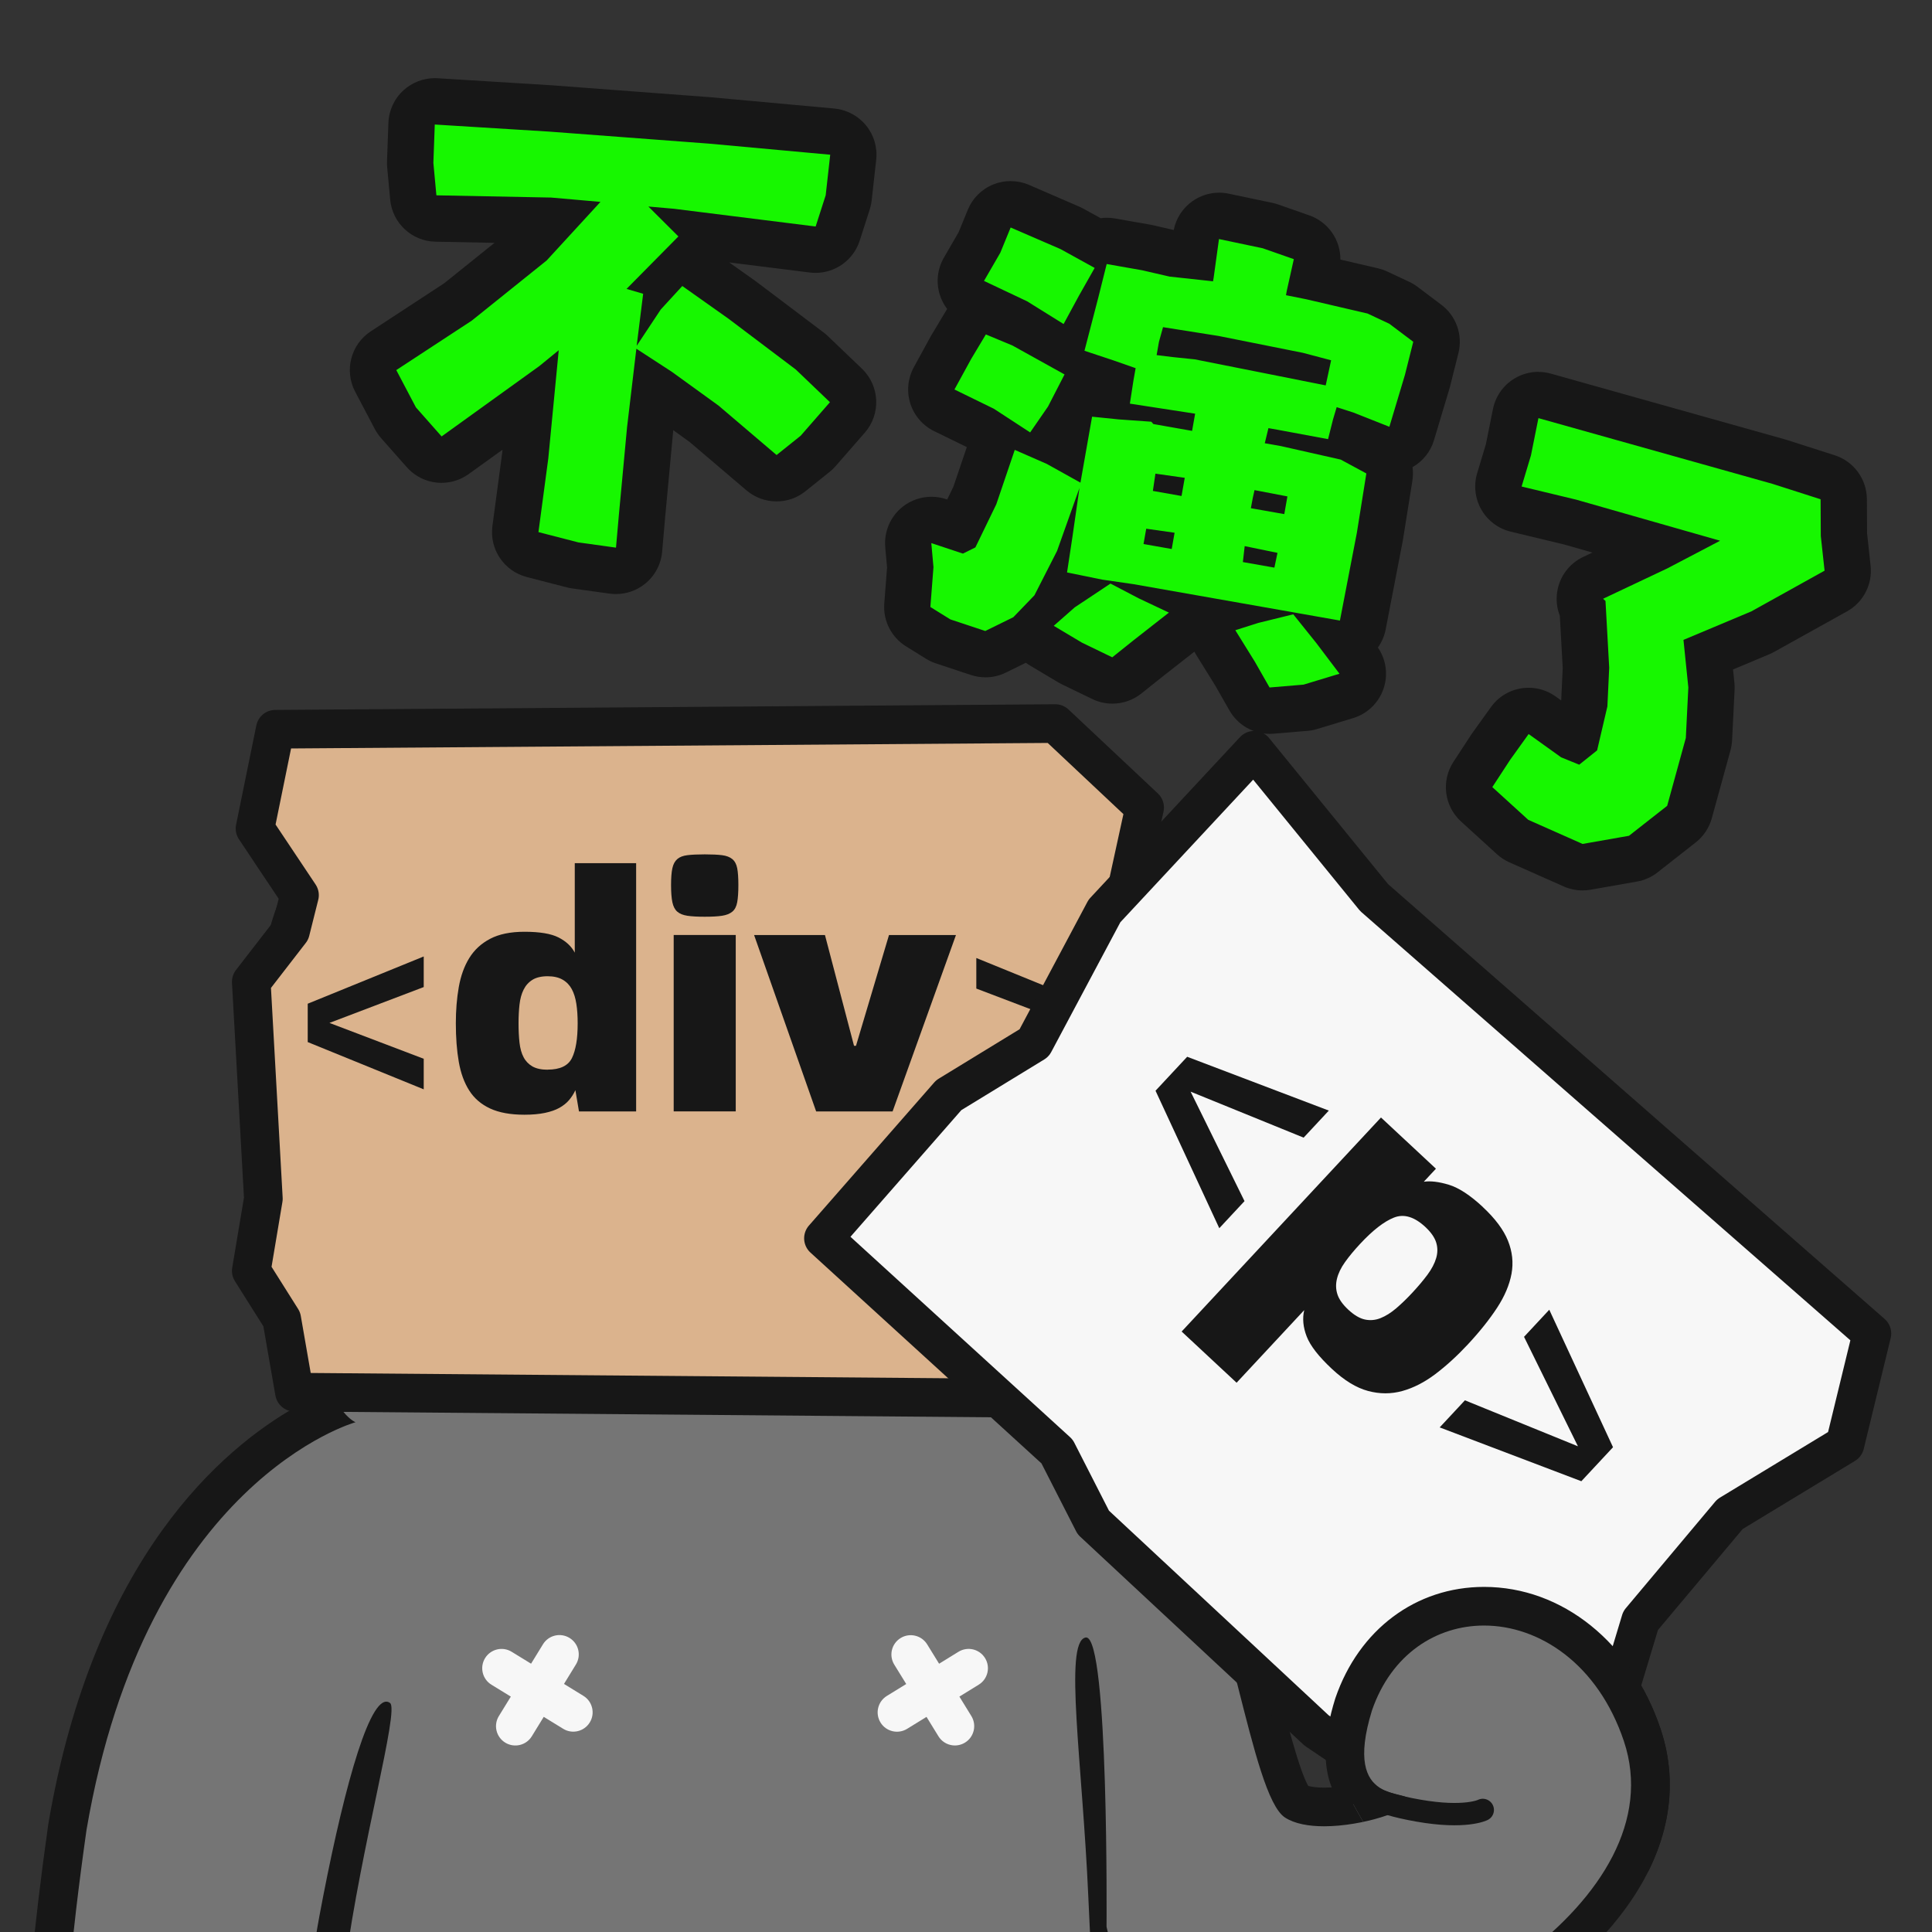 <?xml version="1.0" encoding="UTF-8"?>
<svg id="_图层_1" data-name="图层 1" xmlns="http://www.w3.org/2000/svg" xmlns:xlink="http://www.w3.org/1999/xlink" viewBox="0 0 500 500">
  <rect x="0" y="0" width="500" height="500" fill="#333333" stroke="none"/>
  <defs>
    <clipPath id="clippath">
      <polygon points="341.99 452.29 384.82 528.51 461.2 447.65 380.8 395.54 335.78 433.41 341.99 452.29" fill="none"/>
    </clipPath>
  </defs>
  <g id="_不演了" data-name="不演了">
    <g>
      <g>
        <g>
          <path d="M168.24,593.84c-26.4,0-47.23-2.27-57.29-3.63-7.53-1.01-13.97-2.17-18.63-3.35-6.19-1.56-9.94-3.18-10.78-6.82-.32-1.39-.6-4.48-.75-8.89-.38,4.46-.79,7.4-1.38,9.17-1.82,5.54-9.34,5.57-12.24,5.57h-.05c-9.12,0-22.67-2.6-32.3-5.04-22.44-5.67-23.11-9.44-23.55-11.94-.88-4.94-2.4-35.73,6.19-96.09,0-.05,.01-.09,.02-.14,8.2-48.05,27.39-75.14,42.04-89.4,9.29-9.05,17.98-14.26,23.82-17.1-5.61-8.61-12.18-28.19-11.58-72.54v-.37c-.7-43.56-1.01-63.44,26.13-83.66,.06-.04,.12-.09,.18-.13,11.54-7.84,52.46-14.21,91.21-14.21,27.85,0,76.78,3.45,91.58,26.58,7.64,12.03,7.67,35.22,7.73,70.33,0,4.89,.02,10.01,.05,15.35,.15,34.13-6.08,50.21-11.56,57.75,8.77,4.01,23.11,12.07,32.21,24.98,7.08,10.04,11.95,29.24,16.25,46.18,2.94,11.59,6.97,27.48,9.81,29.78,.79,.51,2.86,1.42,7.35,1.42,3.72,0,7.56-.63,10.75-1.42-1.24-.95-2.41-2.2-3.35-3.85-2.76-4.85-2.7-11.78,.2-21.17,.02-.05,.03-.1,.05-.15,5.38-15.64,18.31-25.36,33.74-25.36,18.06,0,34.12,13.08,40.93,33.33,4.54,13.55,1.72,27.95-8.14,41.64-19.2,26.67-60.09,44.58-86.24,44.58-.56,0-1.13,0-1.68-.02-22.79-.66-34.9-11.52-41.17-21.11,1.63,33.65,2.23,51.75-1.05,59.11-.86,1.93-2.65,5.96-35.03,12.35-12.46,2.46-37.67,6.76-66.44,7.94-5.52,.23-11.24,.34-17.02,.34Z" fill="#757575"/>
          <path d="M189.26,200.28c37.87,0,75.77,6.15,87.37,24.28,7.84,12.34,6.76,40.56,6.99,83.01,.23,53.81-15.72,59.4-15.72,59.4,0,0,24.54,8.09,37.29,26.18,12.76,18.09,18.55,71.51,27.37,77.23,2.5,1.62,6.15,2.26,10.12,2.26,10.03,0,22.03-4.07,22.12-6.55,.12-3.45-17.6,2.06-9.74-23.42,5.03-14.62,16.69-21.98,29.01-21.98,14.29,0,29.47,9.91,36.19,29.92,13.73,41.03-51.94,79.64-89.64,79.64-.52,0-1.03,0-1.54-.02-37.42-1.08-42.71-31.63-42.71-31.63,0,0,.6-74.83-5.28-74.83-.07,0-.14,.01-.21,.03-5.57,1.39-.75,32.48,.77,67.03,1.74,39.47,4.21,72.03,.49,80.38-1.83,4.11-49.61,15.37-97.1,17.32-5.63,.23-11.26,.34-16.81,.34-42.73,0-80.99-6.25-81.84-9.92-1-4.33-1.77-35.67,2.94-70.51,4.18-30.93,14.03-65.92,11.62-67.7-.32-.24-.65-.35-.98-.35-5.04,0-11.78,25.94-17.29,55.37-5.88,31.39-5.69,75.89-8.04,83.03-.5,1.51-3.34,2.13-7.54,2.13-15.69,0-50.2-8.74-50.93-12.85-.93-5.22-2.03-36.54,6.22-94.51,15.44-90.44,69.62-105.49,69.62-105.49,0,0-16.2-5.75-15.28-74.4-.7-43.83-1.06-61.26,24.12-80.01,9.93-6.74,49.15-13.35,88.4-13.35m0-10c-35.3,0-80.12,5.64-94.02,15.08-.12,.08-.24,.17-.35,.25-29.2,21.75-28.85,43.81-28.15,87.76v.29c-.39,29.7,2.3,52.1,7.99,66.58,.56,1.42,1.13,2.72,1.71,3.92-18.67,10.59-52.13,38.74-63.9,107.68-.02,.09-.03,.18-.04,.27-7.9,55.53-7.56,89.78-6.16,97.67,1.25,7.01,8.42,9.81,12.27,11.31,3.9,1.52,9.08,3.11,14.98,4.6,9.92,2.51,23.94,5.19,33.53,5.19,2.57,0,9.03,0,13.42-3.63,3.19,2.59,7.53,3.69,10.57,4.45,4.84,1.22,11.48,2.41,19.19,3.45,10.19,1.37,31.27,3.67,57.96,3.67,5.84,0,11.63-.12,17.22-.34,29.11-1.19,54.6-5.54,67.2-8.03,9.09-1.79,17.09-3.71,23.13-5.55,8.39-2.55,13.35-4.85,15.5-9.67,3.2-7.2,3.25-21.17,2.13-47.26,7.61,6.28,18.92,11.74,35.37,12.22,.6,.02,1.21,.03,1.83,.03,14.22,0,31.94-4.78,48.61-13.12,17.68-8.84,32.49-20.76,41.69-33.54,10.84-15.05,13.89-31.01,8.82-46.15-7.5-22.33-25.43-36.75-45.67-36.75-17.63,0-32.37,11.01-38.47,28.73-.04,.1-.07,.2-.1,.31-2.93,9.51-3.22,17.02-.86,22.85-.65,.04-1.31,.06-1.96,.06-2.06,0-3.4-.24-4.12-.44-2.38-4.08-5.99-18.29-8.19-26.98-4.62-18.21-9.4-37.03-17-47.83-8.13-11.52-20.09-19.41-29.24-24.19,5.13-9.82,9.62-26.7,9.5-55.67-.03-5.35-.04-10.46-.05-15.35-.06-37.25-.1-59.74-8.5-72.98-15.3-23.9-60.55-28.91-95.81-28.91h0Z" fill="#171717"/>
        </g>
        <path d="M147.4,423.9c2.36,1.45,3.09,4.52,1.64,6.88l-3.08,5.02,5.03,3.09c2.35,1.44,3.09,4.53,1.64,6.88s-4.53,3.09-6.88,1.64l-5.03-3.09-3.09,5.03c-1.44,2.35-4.52,3.09-6.88,1.64s-3.09-4.53-1.64-6.88l3.09-5.03-5.02-3.08c-2.35-1.44-3.09-4.53-1.64-6.88s4.53-3.09,6.88-1.64l5.02,3.08,3.08-5.02c1.45-2.36,4.53-3.09,6.88-1.64Z" fill="#f7f7f7"/>
        <path d="M254.93,429.11c1.45,2.36,.72,5.43-1.63,6.88l-5.01,3.09,3.09,5.02c1.45,2.35,.72,5.43-1.63,6.88s-5.43,.72-6.88-1.63l-3.09-5.02-5.02,3.09c-2.35,1.45-5.43,.72-6.88-1.63-1.45-2.35-.72-5.43,1.63-6.88l5.02-3.09-3.09-5.01c-1.45-2.35-.72-5.43,1.63-6.88s5.43-.72,6.88,1.63l3.09,5.01,5.01-3.09c2.36-1.45,5.43-.72,6.88,1.63Z" fill="#f7f7f7"/>
      </g>
      <g>
        <polygon points="297.31 357.27 277.57 354.74 258.18 361.8 76.2 360.29 72.92 341.42 65.03 328.9 68.16 310.23 65.03 254.09 75.18 240.97 77.51 231.67 66 214.43 71.24 188.73 273.11 187.26 296.23 208.99 288.07 246.38 297.31 271.49 297.31 357.27" fill="#dbb38d" stroke="#171717" stroke-linecap="round" stroke-linejoin="round" stroke-width="10"/>
        <g>
          <path d="M109.66,255.45l-24.4,9.28,24.4,9.28v7.91l-30.02-12.23v-9.93l30.02-12.23v7.91Z" fill="#171717"/>
          <g>
            <path d="M164.63,223.39v64.25h-14.79l-.93-5.5c-.45,.96-1,1.82-1.65,2.58-.65,.76-1.48,1.42-2.49,1.99-1.01,.56-2.27,1-3.76,1.31-1.49,.31-3.26,.47-5.28,.47-3.61,0-6.57-.54-8.88-1.61-2.31-1.07-4.12-2.62-5.41-4.65-1.3-2.03-2.2-4.51-2.71-7.44-.51-2.93-.76-6.26-.76-9.98,0-3.32,.25-6.44,.76-9.34,.51-2.9,1.41-5.41,2.71-7.52,1.3-2.11,3.1-3.78,5.41-4.99,2.31-1.21,5.27-1.82,8.88-1.82,3.94,0,6.89,.49,8.83,1.48,1.94,.99,3.34,2.3,4.19,3.93v-23.16h15.89Zm-22.91,53.43c3.21,0,5.31-1,6.3-3,.99-2,1.48-5,1.48-9,0-1.86-.11-3.54-.34-5.03-.23-1.49-.62-2.76-1.18-3.8-.56-1.04-1.35-1.86-2.37-2.45s-2.31-.89-3.89-.89-2.95,.31-3.93,.93c-.99,.62-1.75,1.47-2.28,2.54-.54,1.07-.89,2.35-1.06,3.85-.17,1.49-.25,3.11-.25,4.86,0,1.86,.08,3.54,.25,5.03,.17,1.49,.52,2.75,1.06,3.76,.53,1.01,1.3,1.8,2.28,2.37,.99,.56,2.3,.85,3.93,.85Z" fill="#171717"/>
            <path d="M182.38,237.25c-1.86,0-3.35-.08-4.48-.25-1.13-.17-2-.52-2.62-1.06-.62-.54-1.04-1.35-1.27-2.45-.23-1.1-.34-2.58-.34-4.44s.11-3.31,.34-4.35c.22-1.04,.65-1.83,1.27-2.37,.62-.54,1.49-.87,2.62-1.01,1.13-.14,2.62-.21,4.48-.21s3.35,.07,4.48,.21c1.13,.14,2.01,.48,2.66,1.01,.65,.54,1.07,1.33,1.27,2.37,.2,1.04,.3,2.49,.3,4.35s-.1,3.34-.3,4.44c-.2,1.1-.62,1.92-1.27,2.45-.65,.54-1.54,.89-2.66,1.06-1.13,.17-2.62,.25-4.48,.25Zm-8.03,4.73h16.06v45.65h-16.06v-45.65Z" fill="#171717"/>
            <path d="M195.15,241.99h18.35l7.52,28.66h.51l8.54-28.66h17.33l-16.4,45.65h-19.78l-16.06-45.65Z" fill="#171717"/>
          </g>
          <path d="M282.69,260.15v9.93l-30.02,12.23v-7.91l24.4-9.28-24.4-9.28v-7.91l30.02,12.23Z" fill="#171717"/>
        </g>
      </g>
      <g>
        <polygon points="213.11 320.47 273.57 375.64 282.95 394.02 340.74 447.85 370.42 467.84 418.43 439.83 424.59 419.41 447.71 391.86 477.47 373.81 484.45 345.11 355.62 232.29 324.57 194.17 285.84 235.75 267.64 269.92 245.54 283.43 213.11 320.47" fill="#f7f7f7" stroke="#171717" stroke-linecap="round" stroke-linejoin="round" stroke-width="10"/>
        <g>
          <path d="M337.38,294.42l-29.25-11.9,13.95,28.33-6.53,7.01-16.5-35.58,8.19-8.79,36.66,13.93-6.53,7.01Z" fill="#171717"/>
          <path d="M383.76,312.39c3.19,2.97,5.36,5.88,6.5,8.71,1.14,2.83,1.44,5.68,.92,8.54-.53,2.87-1.77,5.81-3.74,8.82-1.97,3.01-4.49,6.17-7.55,9.46-2.79,2.99-5.59,5.55-8.41,7.68-2.82,2.13-5.67,3.59-8.56,4.39-2.89,.8-5.85,.8-8.87-.01-3.02-.81-6.13-2.7-9.32-5.68-3.44-3.21-5.63-6.01-6.56-8.42-.93-2.4-1.14-4.68-.64-6.82l-17.5,18.79-14.22-13.25,51.59-55.39,14.22,13.25-3.14,3.37c1.73-.25,3.88,0,6.47,.78,2.58,.78,5.52,2.7,8.82,5.77Zm-34.81,26.57c1.5,1.39,2.93,2.24,4.29,2.53,1.36,.29,2.71,.17,4.04-.36,1.33-.53,2.68-1.37,4.04-2.53,1.36-1.16,2.76-2.51,4.2-4.06,1.53-1.65,2.84-3.2,3.92-4.66,1.08-1.46,1.83-2.89,2.24-4.28,.41-1.39,.41-2.74,0-4.05-.41-1.31-1.34-2.64-2.78-3.99-2.84-2.65-5.55-3.47-8.12-2.46-2.57,1.01-5.5,3.28-8.8,6.83-1.53,1.65-2.83,3.21-3.89,4.7-1.06,1.48-1.75,2.93-2.09,4.34-.34,1.41-.29,2.76,.14,4.05,.43,1.29,1.37,2.6,2.82,3.95Z" fill="#171717"/>
          <path d="M417.44,374.55l-8.19,8.79-36.66-13.93,6.53-7.01,29.25,11.9-13.95-28.33,6.53-7.01,16.5,35.58Z" fill="#171717"/>
        </g>
      </g>
      <g clip-path="url(#clippath)">
        <g>
          <path d="M168.24,593.84c-26.4,0-47.23-2.27-57.29-3.63-7.53-1.01-13.97-2.17-18.63-3.35-6.19-1.56-9.94-3.18-10.78-6.82-.32-1.39-.6-4.48-.75-8.89-.38,4.46-.79,7.4-1.38,9.17-1.82,5.54-9.34,5.57-12.24,5.57h-.05c-9.12,0-22.67-2.6-32.3-5.04-22.44-5.67-23.11-9.44-23.55-11.94-.88-4.94-2.4-35.73,6.19-96.09,0-.05,.01-.09,.02-.14,8.2-48.05,27.39-75.14,42.04-89.4,9.29-9.05,17.98-14.26,23.82-17.1-5.61-8.61-12.18-28.19-11.58-72.54v-.37c-.7-43.56-1.01-63.44,26.13-83.66,.06-.04,.12-.09,.18-.13,11.54-7.84,52.46-14.21,91.21-14.21,27.85,0,76.78,3.45,91.58,26.58,7.64,12.03,7.67,35.22,7.73,70.33,0,4.89,.02,10.01,.05,15.35,.15,34.13-6.08,50.21-11.56,57.75,8.77,4.01,23.11,12.07,32.21,24.98,7.08,10.04,11.95,29.24,16.25,46.18,2.94,11.59,6.97,27.48,9.81,29.78,.79,.51,2.86,1.42,7.35,1.42,3.72,0,7.56-.63,10.75-1.42-1.24-.95-2.41-2.2-3.35-3.85-2.76-4.85-2.7-11.78,.2-21.17,.02-.05,.03-.1,.05-.15,5.38-15.64,18.31-25.36,33.74-25.36,18.06,0,34.12,13.08,40.93,33.33,4.54,13.55,1.72,27.95-8.14,41.64-19.2,26.67-60.09,44.58-86.24,44.58-.56,0-1.13,0-1.68-.02-22.79-.66-34.9-11.52-41.17-21.11,1.63,33.65,2.23,51.75-1.05,59.11-.86,1.93-2.65,5.96-35.03,12.35-12.46,2.46-37.67,6.76-66.44,7.94-5.52,.23-11.24,.34-17.02,.34Z" fill="#757575"/>
          <path d="M189.26,200.28c37.87,0,75.77,6.15,87.37,24.28,7.84,12.34,6.76,40.56,6.99,83.01,.23,53.81-15.72,59.4-15.72,59.4,0,0,24.54,8.09,37.29,26.18,12.76,18.09,18.55,71.51,27.37,77.23,2.5,1.62,6.15,2.26,10.12,2.26,10.03,0,22.03-4.07,22.12-6.55,.12-3.45-17.6,2.06-9.74-23.42,5.03-14.62,16.69-21.98,29.01-21.98,14.29,0,29.47,9.91,36.19,29.92,13.73,41.03-51.94,79.64-89.64,79.64-.52,0-1.03,0-1.54-.02-37.42-1.08-42.71-31.63-42.71-31.63,0,0,.6-74.83-5.28-74.83-.07,0-.14,.01-.21,.03-5.57,1.39-.75,32.48,.77,67.03,1.74,39.47,4.21,72.03,.49,80.38-1.83,4.11-49.61,15.37-97.1,17.32-5.63,.23-11.26,.34-16.81,.34-42.73,0-80.99-6.25-81.84-9.92-1-4.33-1.77-35.67,2.94-70.51,4.18-30.93,14.03-65.92,11.62-67.7-.32-.24-.65-.35-.98-.35-5.04,0-11.78,25.94-17.29,55.37-5.88,31.39-5.69,75.89-8.04,83.03-.5,1.51-3.34,2.13-7.54,2.13-15.69,0-50.2-8.74-50.93-12.85-.93-5.22-2.03-36.54,6.22-94.51,15.44-90.44,69.62-105.49,69.62-105.49,0,0-16.2-5.75-15.28-74.4-.7-43.83-1.06-61.26,24.12-80.01,9.93-6.74,49.15-13.35,88.4-13.35m0-10c-35.3,0-80.12,5.64-94.02,15.08-.12,.08-.24,.17-.35,.25-29.2,21.75-28.85,43.81-28.15,87.76v.29c-.39,29.7,2.3,52.1,7.99,66.58,.56,1.42,1.13,2.72,1.71,3.92-18.67,10.59-52.13,38.74-63.9,107.68-.02,.09-.03,.18-.04,.27-7.9,55.53-7.56,89.78-6.16,97.67,1.25,7.01,8.42,9.81,12.27,11.31,3.9,1.52,9.08,3.11,14.98,4.6,9.92,2.51,23.94,5.19,33.53,5.19,2.57,0,9.03,0,13.42-3.63,3.19,2.59,7.53,3.69,10.57,4.45,4.84,1.22,11.48,2.41,19.19,3.45,10.19,1.37,31.27,3.67,57.96,3.67,5.84,0,11.63-.12,17.22-.34,29.11-1.19,54.6-5.54,67.2-8.03,9.09-1.79,17.09-3.71,23.13-5.55,8.39-2.55,13.35-4.85,15.5-9.67,3.2-7.2,3.25-21.17,2.13-47.26,7.61,6.28,18.92,11.74,35.37,12.22,.6,.02,1.21,.03,1.83,.03,14.22,0,31.94-4.78,48.61-13.12,17.68-8.84,32.49-20.76,41.69-33.54,10.84-15.05,13.89-31.01,8.82-46.15-7.5-22.33-25.43-36.75-45.67-36.75-17.63,0-32.37,11.01-38.47,28.73-.04,.1-.07,.2-.1,.31-2.93,9.51-3.22,17.02-.86,22.85-.65,.04-1.31,.06-1.96,.06-2.06,0-3.4-.24-4.12-.44-2.38-4.08-5.99-18.29-8.19-26.98-4.62-18.21-9.4-37.03-17-47.83-8.13-11.52-20.09-19.41-29.24-24.19,5.13-9.82,9.62-26.7,9.5-55.67-.03-5.35-.04-10.46-.05-15.35-.06-37.25-.1-59.74-8.5-72.98-15.3-23.9-60.55-28.91-95.81-28.91h0Z" fill="#171717"/>
        </g>
        <path d="M353.97,463.96s.82,2.47,13.06,4.62c12.23,2.15,16.71-.17,16.71-.17" fill="none" stroke="#171717" stroke-linecap="round" stroke-linejoin="round" stroke-width="5.78"/>
      </g>
    </g>
    <g>
      <g>
        <path d="M159.44,147.73c-.28,0-.55-.02-.83-.06l-9.71-1.35c-.23-.03-.45-.08-.67-.13l-10.36-2.67c-2.94-.76-4.85-3.6-4.45-6.61l2.54-18.96,1.37-14.19-19.52,14.05c-1.06,.76-2.28,1.13-3.5,1.13-1.67,0-3.32-.69-4.5-2.02l-6.65-7.52c-.32-.36-.59-.76-.82-1.18l-5.08-9.65c-1.44-2.74-.57-6.12,2.02-7.81l19.28-12.63,18.81-15.11,5.38-5.86-.42-.04-29.5-.58c-3.05-.06-5.58-2.4-5.86-5.44l-.78-8.39c-.02-.26-.03-.52-.02-.77l.36-9.93c.06-1.62,.77-3.14,1.97-4.23,1.11-1,2.54-1.55,4.03-1.55,.12,0,.25,0,.37,.01l29.59,1.83,41.41,3.12,31.49,2.88c1.61,.15,3.08,.93,4.1,2.18s1.49,2.86,1.31,4.46l-1.17,10.49c-.04,.4-.13,.79-.25,1.17l-2.6,8.09c-.8,2.51-3.13,4.17-5.71,4.17-.25,0-.5-.02-.75-.05l-28.78-3.61c.06,1.6-.52,3.21-1.73,4.44l-2.61,2.64c.99,.11,1.96,.46,2.83,1.07l11.99,8.49s17.53,13.23,17.53,13.23c.19,.14,.37,.29,.54,.46l8.84,8.46c2.32,2.22,2.48,5.86,.37,8.28l-7.57,8.67c-.23,.27-.49,.51-.77,.74l-6.24,5c-1.1,.88-2.43,1.32-3.75,1.32s-2.77-.48-3.89-1.43l-14.84-12.63-11.78-8.52-.97-.63-1.26,10.68-2.09,22.43-.75,8.6c-.14,1.64-.95,3.15-2.24,4.17-1.07,.85-2.39,1.31-3.74,1.31Z" fill="#17f700"/>
        <path d="M112.55,32.23l29.59,1.83,41.33,3.11,31.39,2.87-1.17,10.49-2.6,8.09-36.66-4.59-6.63-.58,7.77,7.74-13.42,13.58,4.3,1.26-1.68,13.47,6.24-9.41,5.57-6.07,11.99,8.49,17.38,13.12,8.84,8.46-7.57,8.67-6.24,5-15.02-12.79-12.09-8.75-9.18-5.97-2.41,20.34-2.1,22.51-.76,8.63-9.71-1.35-10.36-2.67,2.55-19.07,2.7-28-5.02,4.1-25.29,18.21-6.65-7.52-5.08-9.65,19.52-12.79,19.39-15.57,13.93-15.17-12.76-1.12-29.7-.58-.78-8.39,.36-9.93m0-12c-2.97,0-5.84,1.1-8.06,3.11-2.4,2.17-3.82,5.22-3.94,8.45l-.36,9.93c-.02,.52,0,1.03,.04,1.55l.78,8.39c.56,6.08,5.61,10.77,11.71,10.89l15.29,.3-12.98,10.43-19.04,12.47c-5.17,3.39-6.92,10.16-4.04,15.63l5.08,9.65c.45,.85,1,1.64,1.63,2.36l6.65,7.52c2.36,2.66,5.66,4.05,8.99,4.05,2.44,0,4.89-.74,7.01-2.26l8.77-6.31-.09,.89-2.52,18.85c-.81,6.02,3.02,11.69,8.9,13.21l10.36,2.67c.44,.11,.89,.2,1.34,.27l9.71,1.35c.55,.08,1.11,.11,1.66,.11,2.7,0,5.34-.91,7.47-2.61,2.57-2.05,4.19-5.06,4.48-8.34l.75-8.6,2.08-22.33,.06-.53,4.27,3.09,14.66,12.48c2.24,1.91,5.01,2.86,7.78,2.86s5.31-.88,7.51-2.64l6.24-5c.55-.44,1.07-.94,1.53-1.47l7.57-8.67c4.22-4.83,3.89-12.12-.74-16.56l-8.84-8.46c-.34-.32-.7-.63-1.07-.91l-17.38-13.12c-.1-.07-.2-.15-.3-.22l-6.76-4.79,20.85,2.61c.5,.06,1,.09,1.5,.09,5.15,0,9.81-3.32,11.42-8.33l2.6-8.09c.24-.76,.41-1.54,.5-2.34l1.17-10.49c.36-3.2-.59-6.42-2.63-8.91s-5-4.07-8.21-4.37l-31.39-2.87c-.06,0-.13-.01-.19-.02l-41.33-3.11c-.05,0-.11,0-.16-.01l-29.59-1.83c-.25-.02-.5-.02-.74-.02h0Z" fill="#171717"/>
      </g>
      <g>
        <path d="M328.55,183.94c-2.14,0-4.14-1.15-5.21-3.03l-3.74-6.57-5.01-8.07c-.98-1.57-1.17-3.51-.53-5.24,.01-.03,.02-.05,.03-.08l-5.74-1.01c-.31,1.31-1.05,2.49-2.14,3.34l-9.17,7.18-5.45,4.35c-1.08,.87-2.41,1.31-3.75,1.31-.89,0-1.78-.2-2.61-.6l-7.87-3.81c-.16-.08-.31-.16-.46-.25l-7.27-4.34c-1.34-.8-2.3-2.08-2.71-3.57l-.34,.35c-.48,.5-1.05,.92-1.67,1.22l-7.26,3.57c-.83,.41-1.74,.61-2.65,.61-.64,0-1.27-.1-1.89-.3l-9.04-3c-.45-.15-.87-.35-1.27-.6l-5.17-3.21c-1.91-1.18-2.99-3.33-2.82-5.56l.76-9.81-.52-5.72c-.18-2.01,.66-3.99,2.25-5.24,1.07-.85,2.39-1.3,3.73-1.3,.63,0,1.27,.1,1.89,.31l5.3,1.76,4.07-8.39,4.66-13.72c.16-.47,.38-.91,.64-1.32l-3.32-2.16-9.88-4.83c-1.47-.72-2.59-2.01-3.08-3.57s-.33-3.26,.45-4.7l4.33-7.91c.04-.07,.08-.14,.12-.2l3.8-6.34c1.11-1.86,3.09-2.92,5.15-2.92,.77,0,1.56,.15,2.31,.46l5.76,2.4-.26-.16-10.87-5.14c-1.52-.72-2.66-2.04-3.16-3.64-.5-1.6-.31-3.34,.53-4.79l4.02-6.94,2.53-6.16c.61-1.49,1.8-2.67,3.29-3.28,.72-.29,1.49-.44,2.26-.44,.81,0,1.62,.17,2.38,.49l12.91,5.59c.17,.08,.35,.16,.51,.25l6.62,3.65c.75-.33,1.57-.51,2.41-.51,.35,0,.7,.03,1.05,.09l9.15,1.61c.1,.02,.2,.04,.3,.06l6.76,1.56,5.15,.56,.71-5.18c.23-1.65,1.13-3.13,2.49-4.09,1.02-.72,2.23-1.09,3.45-1.09,.41,0,.83,.04,1.23,.13l11.31,2.38c.25,.05,.51,.12,.75,.21l8.05,2.82c2.87,1.01,4.53,4,3.87,6.97l-.75,3.36,15.32,3.57c.41,.1,.81,.23,1.19,.41l5.65,2.65c.37,.18,.73,.39,1.06,.64l6.19,4.66c1.93,1.45,2.8,3.91,2.21,6.25l-2.15,8.55c-.02,.09-.05,.17-.07,.26l-4.03,13.45c-.48,1.61-1.62,2.94-3.13,3.68-.82,.4-1.72,.6-2.62,.6-.75,0-1.5-.14-2.21-.42l-7.34-2.91-.14,.57,6.59,3.57c2.24,1.21,3.47,3.71,3.07,6.22l-2.46,15.38c0,.06-4.42,22.88-4.42,22.88-.46,2.38-2.26,4.16-4.48,4.69l3.25,4.3c1.18,1.56,1.52,3.61,.92,5.47-.61,1.86-2.08,3.31-3.96,3.88l-9.3,2.82c-.4,.12-.82,.2-1.24,.24l-8.8,.74c-.17,.01-.34,.02-.51,.02Zm-55.23-69.35c.17,.08,.35,.16,.51,.25l1.34,.75,1.32-7.48c-.1,.18-.2,.35-.32,.51l-3.82,5.54,.96,.42Zm8.17-17.18c-.06,.76-.27,1.53-.65,2.25l-1.71,3.33c.99-.71,2.21-1.13,3.5-1.13,.2,0,.41,.01,.62,.03l3.44,.35,.46-2.94-1.11-.39-4.54-1.51Z" fill="#17f700"/>
        <path d="M261.56,58.88l12.91,5.59,8.83,4.87-4.07,7.19-3.97,7.33-9.42-5.87-11.18-5.29,4.22-7.29,2.68-6.54m53.92,3l11.31,2.38,8.05,2.82-1.83,8.22-.2,1.11,5.3,1.06,15.8,3.68,5.65,2.65,6.19,4.66-2.15,8.55-4.03,13.45-9.3-3.68-4.34-1.4-.94,3.15-1.29,5.13-12.96-2.41-2.47-.44-.95,3.91,4.2,.74,15.45,3.49,6.64,3.59-2.46,15.38-4.38,22.69-10.76-1.9-1.73-.31-2.23-.39-22.01-3.88-16.7-2.94-8.08-1.17-9.11-1.86c.75-4.71,1.82-12.01,3.22-21.88l-5.81,16.32-5.85,11.47-5.46,5.67-7.26,3.57-9.04-3-5.17-3.21,.8-10.32-.56-6.22,8.19,2.72,3.22-1.6,5.41-11.16,4.78-14.08,8.29,3.63,8.71,4.85,3.01-17.07,6.89,.7,8.44,.6,.53,.6,10.02,1.77,.79-4.45-16.89-2.6,.92-5.96,.57-3.22-5.89-2.06-7.35-2.44,3.58-13.78,2.17-8.67,9.15,1.61,7.11,1.64,11.26,1.22,.17-.99,1.37-9.96m27.62,37.9l1.4-6.51-7.31-1.93-21.8-4.36-14.39-2.28-1.05,3.77-.61,3.46c2.24,.31,5.53,.68,9.88,1.1l17.37,3.45,16.51,3.29m-37.31,28.62l.83-4.7-7.59-1.08-.66,4.47,7.42,1.31m26.59,4.69l.81-4.58-8.51-1.63c-.27,1.06-.59,2.62-.95,4.68l8.66,1.53m-29.14,9.02l.74-4.2-7.34-1.04-.7,3.96,7.3,1.29m26.57,4.81l.8-3.81-8.49-1.75-.47,4.13,8.16,1.44m-74.67-60.35l6.89,2.87,13.47,7.48-4.27,8.3-4.63,6.71-9.38-6.12-10.21-4.99,4.33-7.91,3.8-6.34m32.24,64.47l7.36,3.85,7.77,3.67-9.17,7.18-5.49,4.39-7.87-3.81-7.27-4.34,5.43-4.78,9.25-6.15m47.31,7.96l5.96,7.43,6,7.94-9.3,2.82-8.8,.74-3.8-6.66-5.06-8.16,5.94-1.89,9.06-2.23m-73.14-112.12c-1.54,0-3.07,.29-4.52,.88-2.99,1.21-5.36,3.58-6.58,6.56l-2.37,5.79-3.81,6.59c-1.68,2.9-2.07,6.38-1.07,9.58,.42,1.35,1.07,2.6,1.91,3.7-.09,.14-.18,.28-.26,.42l-3.8,6.34c-.08,.13-.16,.27-.23,.4l-4.33,7.91c-1.57,2.88-1.9,6.27-.91,9.4,.99,3.12,3.22,5.71,6.17,7.15l8.45,4.13-3.47,10.24-1.61,3.32-.3-.1c-1.24-.41-2.51-.61-3.78-.61-2.67,0-5.3,.89-7.45,2.59-3.17,2.51-4.86,6.45-4.5,10.48l.47,5.22-.72,9.31c-.35,4.47,1.83,8.76,5.64,11.12l5.17,3.21c.8,.5,1.65,.9,2.55,1.19l9.04,3c1.23,.41,2.5,.61,3.78,.61,1.82,0,3.63-.41,5.29-1.23l5.18-2.54c.35,.26,.71,.51,1.09,.73l7.27,4.34c.3,.18,.61,.35,.93,.5l7.87,3.81c1.66,.8,3.45,1.2,5.23,1.2,2.67,0,5.32-.89,7.49-2.62l5.45-4.35,8.27-6.48c.14,.26,.28,.52,.44,.77l4.95,7.97,3.69,6.47c2.15,3.77,6.14,6.06,10.42,6.06,.34,0,.67-.01,1.01-.04l8.8-.74c.84-.07,1.67-.23,2.48-.48l9.3-2.82c3.75-1.14,6.71-4.04,7.92-7.77,1.16-3.55,.59-7.43-1.51-10.49,.97-1.36,1.67-2.95,2.01-4.69l4.38-22.69c.02-.13,.05-.26,.07-.38l2.46-15.38c.19-1.2,.2-2.39,.04-3.55,2.68-1.52,4.68-4.02,5.56-6.99l4.03-13.45c.05-.17,.1-.35,.14-.52l2.15-8.55c1.17-4.68-.57-9.61-4.42-12.51l-6.19-4.66c-.66-.5-1.37-.92-2.12-1.28l-5.65-2.65c-.76-.36-1.56-.63-2.38-.83l-9.79-2.28c.05-5.04-3.1-9.7-8.03-11.43l-8.05-2.82c-.49-.17-.99-.31-1.5-.42l-11.31-2.38c-.82-.17-1.65-.26-2.47-.26-2.45,0-4.87,.75-6.91,2.19-2.53,1.78-4.26,4.46-4.86,7.47l-5.46-1.26c-.2-.05-.4-.09-.61-.12l-9.15-1.61c-.7-.12-1.4-.18-2.09-.18-.54,0-1.07,.04-1.6,.11l-4.54-2.5c-.33-.18-.68-.35-1.03-.5l-12.91-5.59c-1.52-.66-3.14-.99-4.77-.99h0Z" fill="#171717"/>
      </g>
      <g>
        <path d="M409.57,224.41c-.83,0-1.66-.17-2.43-.52l-14.06-6.24c-.59-.26-1.13-.62-1.61-1.05l-9.3-8.47c-2.18-1.98-2.59-5.25-.98-7.72l4.63-7.08c.05-.07,.1-.14,.15-.21l4.77-6.65c1.17-1.63,3.01-2.5,4.88-2.5,1.21,0,2.43,.37,3.49,1.12l7.82,5.61,.77,.31,.26-.21,2.06-8.82,.43-9.16-.83-14.96c-.62-1.13-.88-2.44-.69-3.76,.29-2,1.55-3.71,3.38-4.58l16.56-7.83,.22-.12-22.66-6.47-14.05-3.38c-1.6-.39-2.98-1.41-3.8-2.84-.82-1.43-1.02-3.14-.54-4.72l2.34-7.79,1.87-9.35c.33-1.64,1.32-3.07,2.75-3.94,.95-.58,2.04-.88,3.13-.88,.54,0,1.09,.07,1.62,.22l60.58,17.01c.07,.02,.14,.04,.21,.06l12.46,3.99c2.47,.79,4.16,3.08,4.17,5.68l.05,9.2,.94,8.67c.26,2.4-.94,4.72-3.05,5.89l-18.94,10.53c-.19,.11-.39,.2-.59,.29l-13.48,5.66,.8,7.88c.03,.3,.04,.6,.02,.91l-.65,13.09c-.02,.44-.09,.87-.21,1.3l-4.83,17.56c-.34,1.24-1.07,2.33-2.08,3.13l-9.88,7.75c-.78,.61-1.69,1.02-2.67,1.19l-12.01,2.11c-.34,.06-.69,.09-1.04,.09Z" fill="#17f700"/>
        <path d="M398.14,108.21l60.58,17.01,12.45,3.99,.05,9.51,.98,8.97-18.94,10.53-17.58,7.38,1.26,12.3-.65,13.09-4.83,17.56-9.88,7.75-12.01,2.11-14.06-6.24-9.3-8.47,4.63-7.08,4.77-6.65,8.4,6.02,4.69,1.91,4.63-3.7,2.66-11.38,.47-10.01-.96-17.29-.63-.56,16.67-7.88,13.62-7.14-37.2-10.62-14.17-3.41,2.42-8.06,1.93-9.62m0-12c-2.19,0-4.36,.6-6.27,1.77-2.85,1.75-4.84,4.6-5.5,7.88l-1.82,9.07-2.26,7.52c-.95,3.16-.55,6.57,1.09,9.43s4.39,4.92,7.6,5.69l13.92,3.35,7.22,2.06-2.39,1.13c-3.64,1.72-6.18,5.16-6.75,9.15-.3,2.08-.04,4.17,.7,6.07l.75,13.53-.39,8.3-.02,.09-1.43-1.03c-2.12-1.52-4.56-2.25-6.98-2.25-3.74,0-7.42,1.74-9.76,5.01l-4.77,6.65c-.1,.14-.2,.29-.3,.43l-4.63,7.08c-3.22,4.93-2.39,11.47,1.96,15.44l9.3,8.47c.95,.87,2.04,1.58,3.21,2.1l14.06,6.24c1.54,.68,3.2,1.03,4.87,1.03,.69,0,1.39-.06,2.08-.18l12.01-2.11c1.95-.34,3.78-1.16,5.33-2.38l9.88-7.75c2.02-1.59,3.48-3.78,4.16-6.25l4.83-17.56c.23-.85,.37-1.72,.42-2.59l.65-13.09c.03-.6,.01-1.21-.05-1.81l-.35-3.46,9.38-3.94c.4-.17,.8-.36,1.18-.57l18.94-10.53c4.22-2.34,6.62-6.99,6.1-11.79l-.91-8.36-.05-8.89c-.03-5.19-3.4-9.78-8.34-11.36l-12.45-3.99c-.14-.04-.28-.09-.41-.12l-60.58-17.01c-1.07-.3-2.16-.45-3.24-.45h0Z" fill="#171717"/>
      </g>
    </g>
  </g>
</svg>